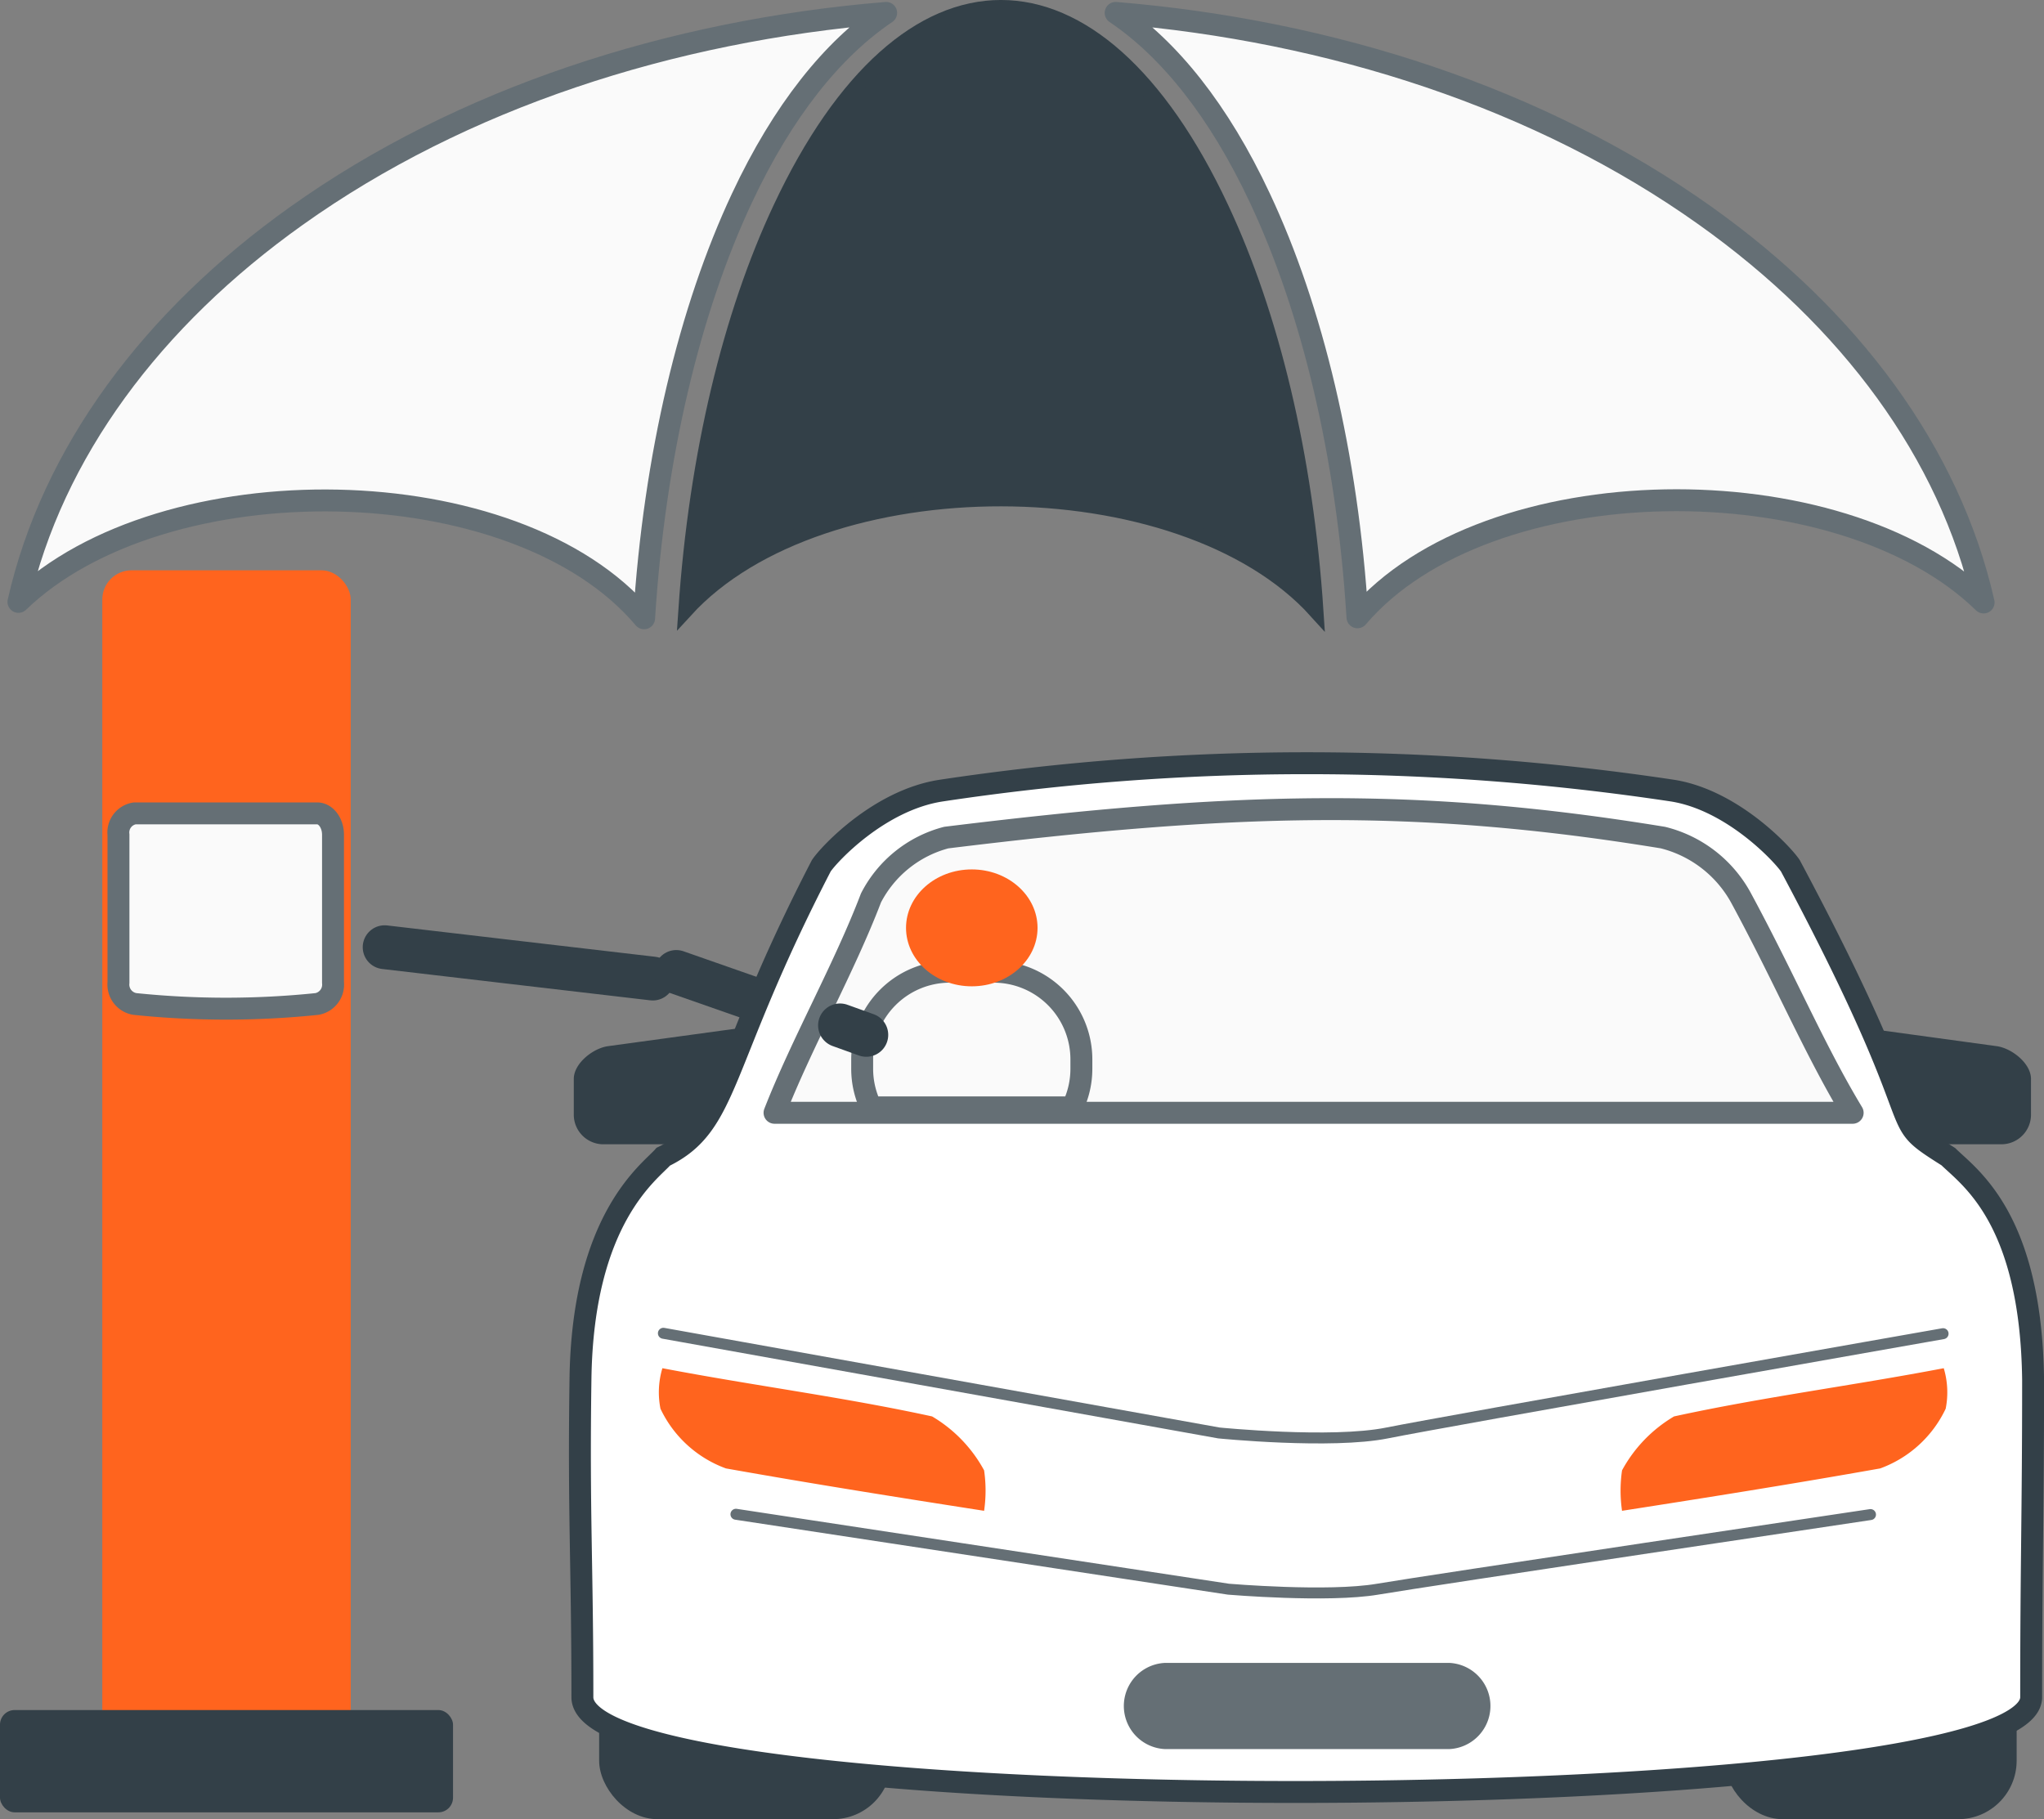 <svg xmlns="http://www.w3.org/2000/svg" width="139.872" height="124.5" viewBox="0 0 139.872 124.5"><rect x="0" y="0" width="139.872" height="124.5" fill="#808080" stroke="none"/><g transform="translate(-468 -3616.97)"><rect width="17" height="80" rx="2" transform="translate(475 3656)" fill="#ff641e"/><path d="M-5376.988-9823.241l-10.18-2.1-7.917-1.635" transform="matrix(0.996, -0.087, 0.087, 0.996, 6722.773, 13000.089)" fill="none" stroke="#334048" stroke-linecap="round" stroke-linejoin="round" stroke-width="3"/><rect width="31" height="7" rx="1" transform="translate(468 3734)" fill="#334048"/><path d="M14.806,20.609a1.322,1.322,0,0,0-1.115,1.465V32.188a1.346,1.346,0,0,0,1.115,1.465,60.67,60.67,0,0,0,12.478,0,1.348,1.348,0,0,0,1.088-1.465V22.074c0-.822-.5-1.465-1.088-1.465Z" transform="translate(462.416 3652.025)" fill="#fafafa" stroke="#656f75" stroke-linecap="round" stroke-linejoin="round" stroke-width="1.5" fill-rule="evenodd"/><g transform="translate(-326.738 14.664)"><path d="M4481.547,64.363c8.845-10.391,33.009-10.618,42.847-1.015-2.321-10.244-9.165-19.433-19.036-26.458-11.3-8.054-25.611-12.675-40.358-13.89,3.649,2.457,7.063,6.678,9.871,12.675C4478.436,43.261,4480.857,53.238,4481.547,64.363Z" transform="translate(-3593.917 3580.189)" fill="#fafafa" stroke="#656f75" stroke-linecap="round" stroke-linejoin="round" stroke-width="1.5"/><path d="M2758.15,41.592c-.706-10.724-3.061-20.312-6.474-27.591-8.593-18.336-21.609-18.336-30.2,0-3.414,7.265-5.751,16.827-6.474,27.524C2724.316,31.336,2748.918,31.363,2758.15,41.592Z" transform="translate(-1873.345 3602.556)" fill="#334048" stroke="#334048" stroke-width="1"/><path d="M42.814,64.431c.706-11.143,3.128-21.15,6.693-28.752,2.808-6,6.222-10.221,9.871-12.679C44.63,24.216,30.319,28.839,19.019,36.895,9.165,43.909,2.321,53.074,0,63.308,9.9,53.742,34.036,54.01,42.814,64.431Z" transform="translate(796 3580.189)" fill="#fafafa" stroke="#656f75" stroke-linecap="round" stroke-linejoin="round" stroke-width="1.5"/></g><g transform="translate(-329 361.47)"><path d="M-5376.931-9820.624l-10.211-3.574-7.942-2.78" transform="translate(6238.361 13148.996)" fill="none" stroke="#334048" stroke-linecap="round" stroke-linejoin="round" stroke-width="3"/><g transform="translate(6647.269 12862.732)"><g transform="translate(-5811 -9555)"><rect width="20" height="12" rx="4" transform="translate(1.731 60.267)" fill="#334048"/><rect width="20" height="12" rx="4" transform="translate(78.731 60.267)" fill="#334048"/><path d="M108.007,22.141l9.624,1.318c1.055.132,2.373,1.186,2.373,2.241v2.5a2.028,2.028,0,0,1-1.977,1.977h-5.669A75.918,75.918,0,0,1,108.007,22.141Z" transform="translate(-20.291 -4.099)" fill="#334048" fill-rule="evenodd"/><path d="M2.313,63.67c0-9.228-.264-12.473-.132-21.7C2.313,30.9,6.927,27.731,7.85,26.677c4.552-2.209,3.7-6.171,10.81-19.907.527-.791,3.955-4.482,8.174-5.141a167.925,167.925,0,0,1,50.1,0c4.087.659,7.514,4.35,8.042,5.141,10.388,19.459,6.065,16.907,10.81,19.907,1.449,1.423,5.669,4.219,5.8,15.292,0,9.228-.132,12.473-.132,21.7C101.451,72.131,2.313,72.5,2.313,63.67Z" transform="translate(-1.729 0.25)" fill="#fff" stroke="#334048" stroke-width="1.5" fill-rule="evenodd"/><path d="M120,22.141l-9.624,1.318c-1.055.132-2.373,1.187-2.373,2.241v2.5a2.028,2.028,0,0,0,1.977,1.978h5.669A75.923,75.923,0,0,0,120,22.141Z" transform="translate(-108.007 -4.099)" fill="#334048" fill-rule="evenodd"/><path d="M29.861,8.971A8.1,8.1,0,0,0,24.709,13.1c-1.846,4.842-4.742,9.946-6.6,14.706H91.885c-2.634-4.365-4.61-9.107-7.639-14.706A8.382,8.382,0,0,0,78.9,8.971C61.853,6.182,49.34,6.577,29.861,8.971Z" transform="translate(-4.376 -3.882)" fill="#fafafa" stroke="#656f75" stroke-linecap="round" stroke-linejoin="round" stroke-width="1.5" fill-rule="evenodd"/><path d="M2.952,0h19.4a2.952,2.952,0,0,1,0,5.9H2.952a2.952,2.952,0,0,1,0-5.9Z" transform="translate(37.527 61.57)" fill="#656f75"/><path d="M-5915.37-11800.929l33.7,5.127s6.823.579,10.213,0,33.725-5.106,33.725-5.106" transform="translate(5926.462 11852.328)" fill="#fff" stroke="#656f75" stroke-linecap="round" stroke-linejoin="round" stroke-width="0.75"/><path d="M-5915.37-11800.929l38.011,6.821s7.7.771,11.52,0,38.039-6.794,38.039-6.794" transform="translate(5921.497 11839.942)" fill="#fff" stroke="#656f75" stroke-linecap="round" stroke-linejoin="round" stroke-width="0.75"/><path d="M9.65,51.839c6.2,1.186,12.392,1.977,18.456,3.3a9.6,9.6,0,0,1,3.559,3.691,9.629,9.629,0,0,1,0,2.768c-5.932-.923-11.733-1.846-17.665-2.9a7.979,7.979,0,0,1-4.482-4.087A5.749,5.749,0,0,1,9.65,51.839Z" transform="translate(-3.591 -10.436)" fill="#ff641e" fill-rule="evenodd"/><path d="M31.547,51.839c-6.2,1.186-12.392,1.977-18.456,3.3a9.6,9.6,0,0,0-3.559,3.691,9.629,9.629,0,0,0,0,2.768c5.932-.923,11.733-1.846,17.665-2.9a7.979,7.979,0,0,0,4.482-4.087A5.749,5.749,0,0,0,31.547,51.839Z" transform="translate(62.196 -10.436)" fill="#ff641e" fill-rule="evenodd"/></g></g><path d="M7031.259,13022.567a5.98,5.98,0,0,1-.614-2.647v-.638a6,6,0,0,1,6-6h3a6,6,0,0,1,6,6v.638a5.98,5.98,0,0,1-.614,2.647Z" transform="translate(-6174.646 -9691.281)" fill="#fafafa" stroke="#656f75" stroke-linecap="round" stroke-linejoin="round" stroke-width="1.5"/><ellipse cx="4.5" cy="4" rx="4.5" ry="4" transform="translate(859 3315)" fill="#ff641e"/><path d="M-5393.286-9826.331l-1.012-.364-.787-.283" transform="translate(6249.568 13152.653)" fill="none" stroke="#334048" stroke-linecap="round" stroke-linejoin="round" stroke-width="3"/></g></g></svg>